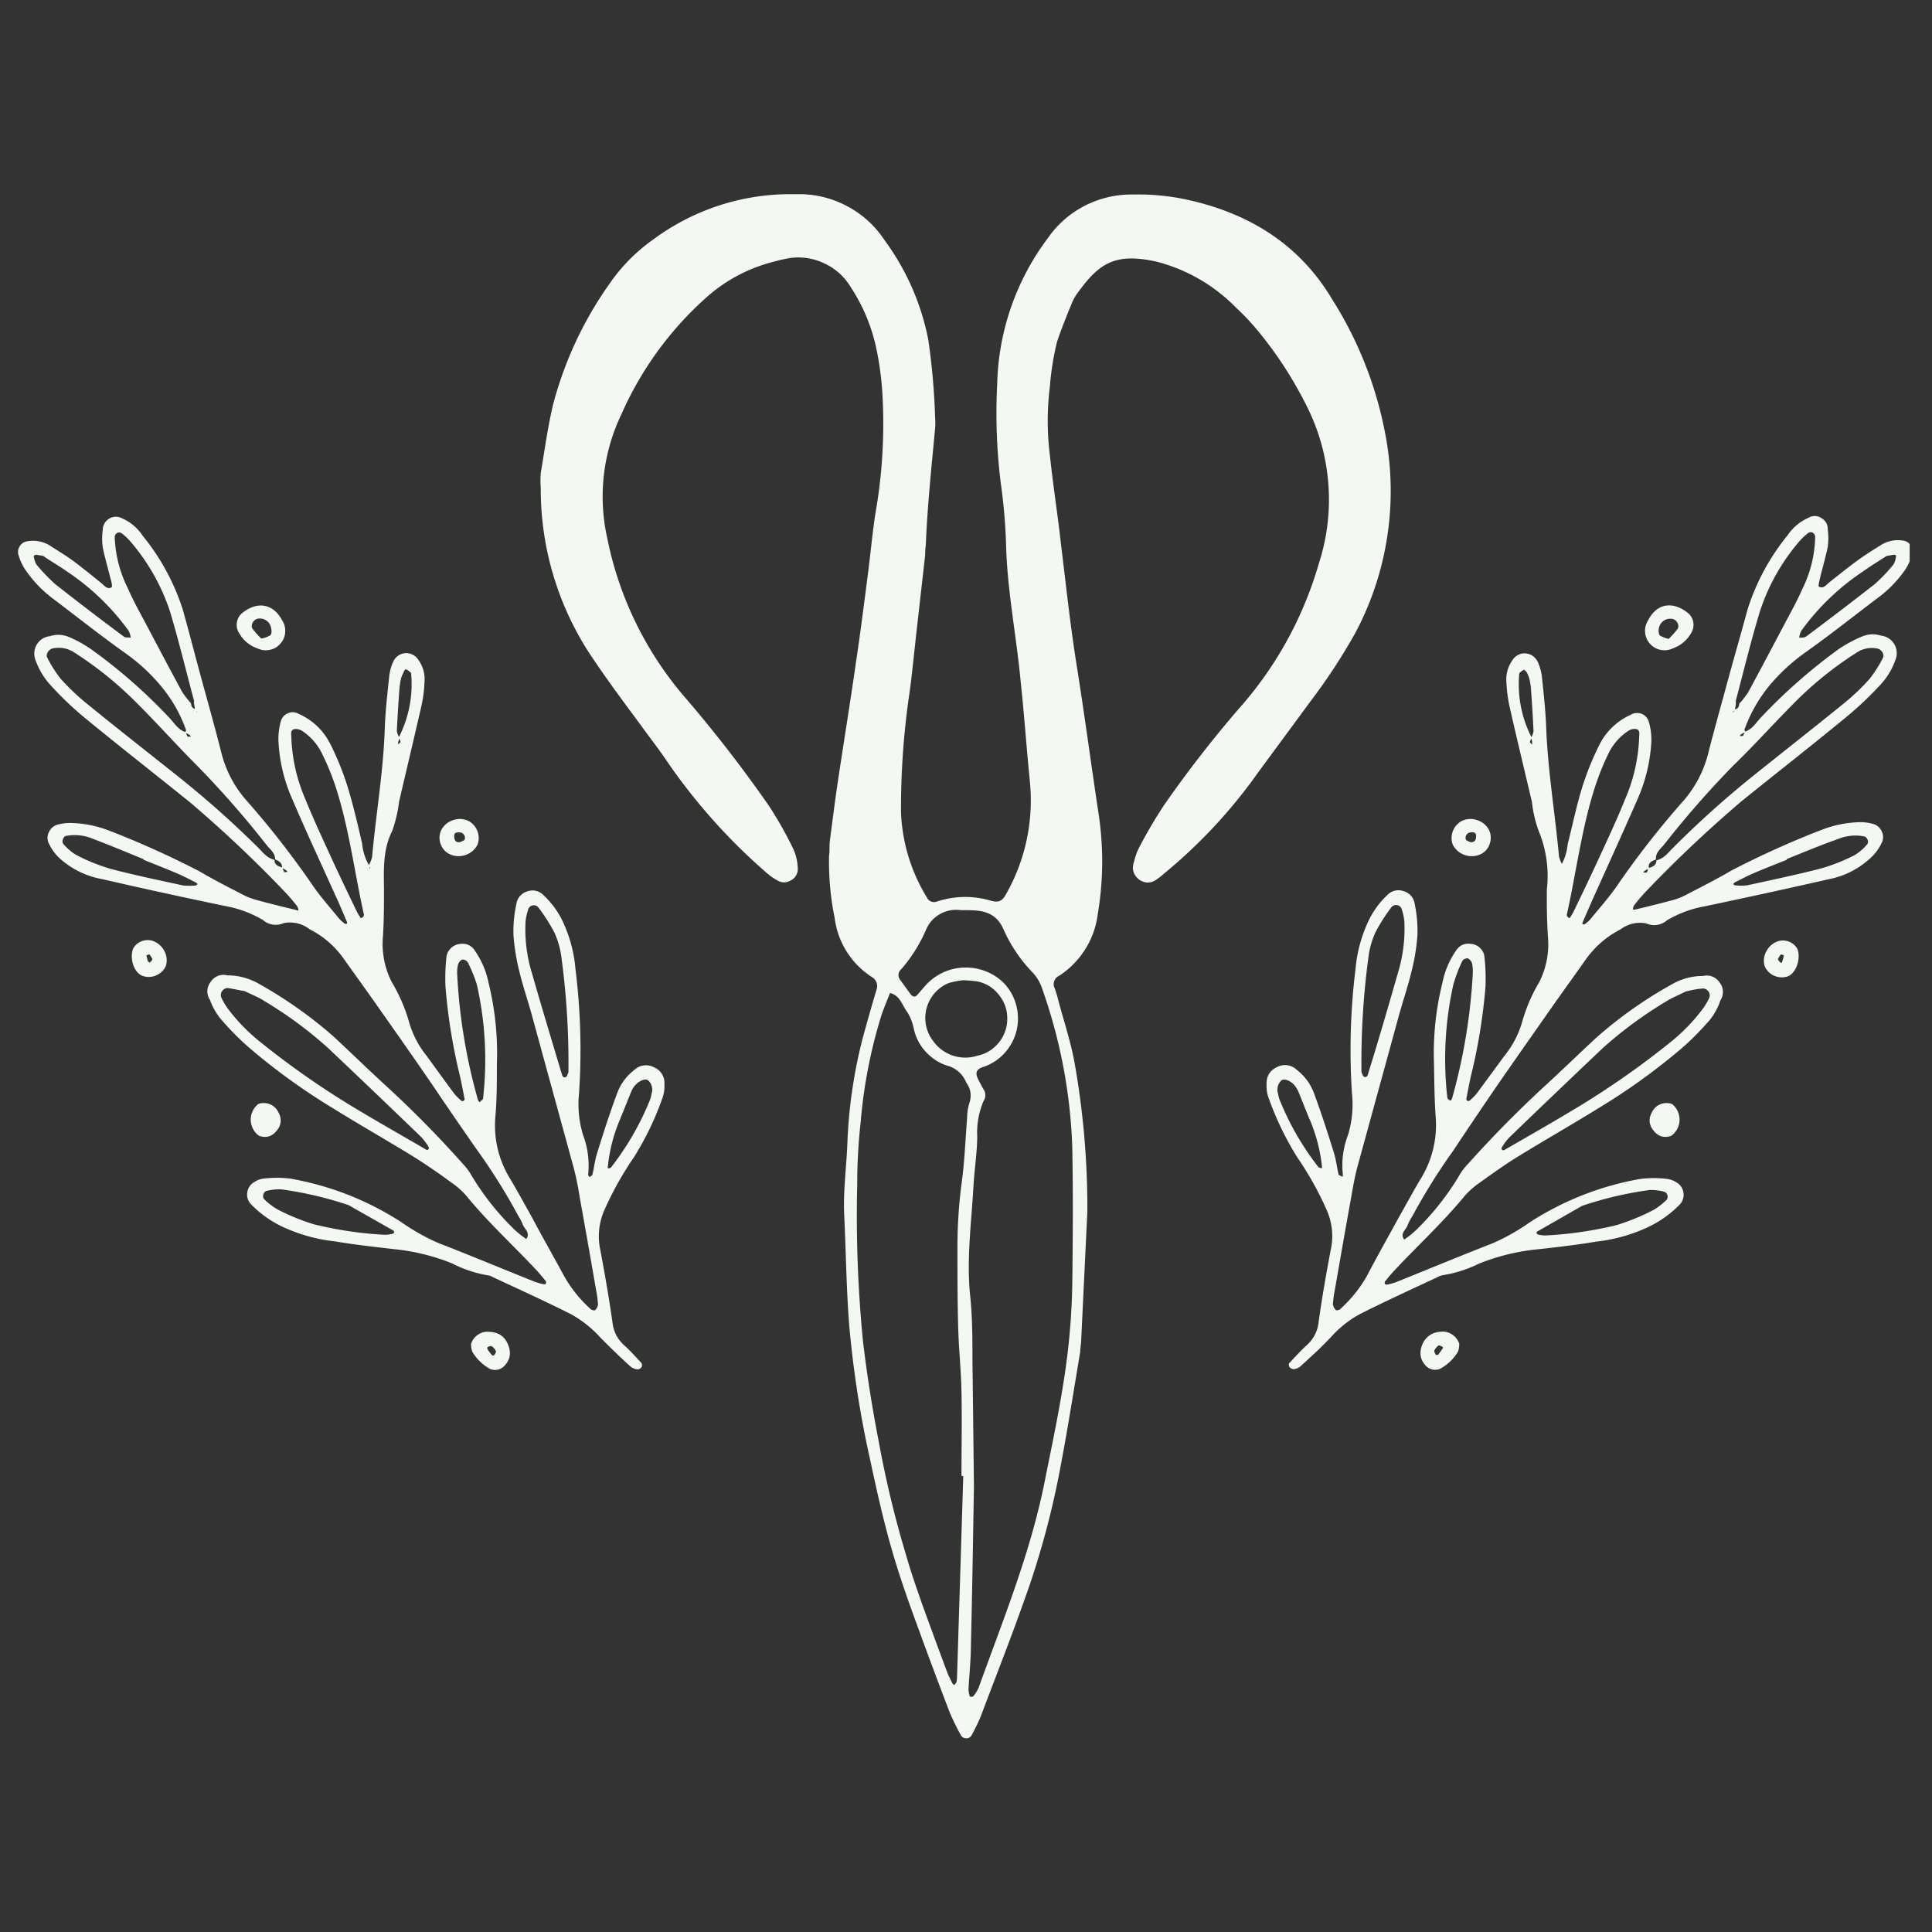 <svg xmlns="http://www.w3.org/2000/svg" width="100" viewBox="0 0 75 75" height="100" version="1.0"><rect x="0" y="0" width="75" height="75" fill="#333333" stroke="none"/><defs><clipPath id="a"><path d="M20 7.5h34v60H20zm0 0"/></clipPath><clipPath id="b"><path d="M49 20h25.133v34H49zm0 0"/></clipPath><clipPath id="c"><path d="M.633 20H26v34H.633zm0 0"/></clipPath></defs><g clip-path="url(#a)"><path fill="#f4f8f3" d="M53.84 17.21a14.894 14.894 0 00-2.106-5.558c-1.273-2.156-3.222-3.363-5.64-3.898a9.114 9.114 0 00-2.11-.203 3.965 3.965 0 00-1.867.433 3.905 3.905 0 00-1.441 1.262 9.8 9.8 0 00-1.965 5.664c-.066 1.29-.02 2.574.14 3.856.118.832.188 1.664.208 2.504.058 1.738.402 3.453.562 5.175.113 1.059.195 2.117.29 3.176.023.258.05.512.073.77a7.353 7.353 0 01-.91 4.285c-.152.289-.281.379-.61.289a3.486 3.486 0 00-2.085.031.305.305 0 01-.234 0 .314.314 0 01-.168-.164 6.822 6.822 0 01-1-3.293 30.737 30.737 0 01.34-4.715c.101-.765.175-1.535.261-2.3l.336-2.973c0-.13.008-.262.027-.403.059-1.511.22-3.015.36-4.523a2.307 2.307 0 000-.402 26.364 26.364 0 00-.266-3.04 9.628 9.628 0 00-1.7-3.863 3.92 3.92 0 00-1.495-1.34 3.937 3.937 0 00-1.961-.44 8.93 8.93 0 00-5.52 1.757A6.853 6.853 0 0023.672 11a14.46 14.46 0 00-2.2 4.7c-.21.874-.327 1.769-.48 2.66a3.62 3.62 0 000 .581 11.702 11.702 0 001.875 6.399c.637.965 1.332 1.898 2.016 2.82.316.445.66.875.965 1.328a22.872 22.872 0 003.91 4.395c.125.11.258.203.402.285.18.11.36.113.543.008a.496.496 0 00.266-.473 1.962 1.962 0 00-.172-.742 14.734 14.734 0 00-.945-1.676 51.67 51.67 0 00-3.317-4.277 13.52 13.52 0 01-2.96-6.11 7.386 7.386 0 01.546-4.812 13.197 13.197 0 013.274-4.516A6.184 6.184 0 0130 10.168c.152-.04.309-.086.469-.113a2.303 2.303 0 011.465.14c.472.203.84.528 1.105.973.484.742.813 1.547.992 2.418.13.629.207 1.27.235 1.914a20.025 20.025 0 01-.282 4.43c-.117.761-.187 1.535-.285 2.3-.148 1.149-.293 2.297-.465 3.442-.222 1.562-.476 3.117-.71 4.676-.114.765-.208 1.53-.31 2.297-.023.187 0 .402-.03.574-.016.816.054 1.62.218 2.418a3.197 3.197 0 001.453 2.297.404.404 0 01.168.496 82.966 82.966 0 00-.53 1.86 19.112 19.112 0 00-.598 4.097c-.036.933-.168 1.863-.122 2.797.07 1.449.082 2.902.2 4.343.16 1.735.425 3.45.808 5.149.301 1.414.617 2.82 1.059 4.21.195.614.402 1.212.625 1.825.45 1.242.91 2.48 1.383 3.715.132.324.289.64.46.949.051.07.118.105.204.105a.226.226 0 00.199-.105c.14-.254.266-.512.375-.781.648-1.719 1.324-3.426 1.918-5.164a33.032 33.032 0 001.18-4.575c.277-1.457.504-2.917.75-4.378 0-.125.027-.258.035-.403l.242-5.043a32.17 32.17 0 00-.48-5.68c-.145-.855-.426-1.683-.649-2.523a4.791 4.791 0 00-.137-.46.33.33 0 01-.02-.278.344.344 0 01.184-.207 3.31 3.31 0 001.016-1.028c.262-.417.426-.87.488-1.363.223-1.312.23-2.625.028-3.941-.293-1.942-.551-3.887-.86-5.82-.242-1.528-.402-3.06-.593-4.594-.126-1.153-.31-2.297-.43-3.45a10.73 10.73 0 010-2.695c.043-.578.137-1.152.273-1.715.172-.52.38-1.023.586-1.53a1.93 1.93 0 01.235-.403c.804-1.094 1.41-1.559 3.07-1.18a6.613 6.613 0 013.055 1.774c.285.265.554.546.804.843a15.26 15.26 0 011.95 2.992c.476.946.753 1.95.835 3.008a8.02 8.02 0 01-.37 3.098 14.535 14.535 0 01-3.11 5.64 45.586 45.586 0 00-2.902 3.743 18.497 18.497 0 00-.961 1.636c-.09.172-.153.356-.196.543-.101.282-.039.516.192.704.25.164.492.152.722-.036.106-.07.204-.16.297-.238a20.05 20.05 0 003.606-3.89l2.011-2.731a23.008 23.008 0 001.75-2.664A11.666 11.666 0 0053.825 21a11.67 11.67 0 00.015-3.79zM34.21 39.435c.099-.297.224-.59.34-.887.403.098.47.488.677.75.117.191.195.398.242.617.074.352.234.664.48.926.246.265.543.45.89.547.321.113.544.328.673.64.18.25.215.52.113.809a1.987 1.987 0 00-.082.566c-.07.868-.098 1.739-.223 2.598-.101.8-.152 1.605-.152 2.418 0 1.059 0 2.121.031 3.18.024.808.11 1.613.125 2.418.024 1.093 0 2.191 0 3.28h.07l-.242 7.81a.81.81 0 01-.023.195.499.499 0 01-.09.113.533.533 0 01-.066-.066c-.07-.145-.149-.285-.203-.434a221.28 221.28 0 01-1-2.719c-.2-.574-.403-1.156-.57-1.738a40.497 40.497 0 01-1.087-4.496 52.938 52.938 0 01-.613-3.902 50.035 50.035 0 01-.223-6.075c0-.804.043-1.609.133-2.414.117-1.41.383-2.789.8-4.136zm2.017.98a1.467 1.467 0 01-.278-.605 1.47 1.47 0 01.871-1.645c.192-.055.383-.094.578-.113.188.008.375.023.563.05.34.079.613.254.824.528.215.27.32.578.317.926a1.45 1.45 0 01-.332.922 1.43 1.43 0 01-.836.507 1.532 1.532 0 01-1.707-.57zm4.226-2.047a20.532 20.532 0 011.172 6.133c.035 1.8.023 3.625 0 5.406-.02 1-.094 1.992-.227 2.985-.207 1.558-.539 3.097-.847 4.64-.555 2.766-1.614 5.356-2.559 7.98a1.446 1.446 0 01-.199.325c0 .023-.055.031-.086.031-.027 0-.062 0-.062-.027a.867.867 0 01-.047-.281c.027-.512.082-1.024.09-1.54.054-2.253.09-4.507.12-6.34-.023-1.902-.038-3.378-.058-4.863 0-.804 0-1.613-.078-2.418-.164-1.453.035-2.894.117-4.336.035-.636.137-1.277.148-1.921-.027-.485.055-.95.243-1.399a.406.406 0 000-.457 8.881 8.881 0 01-.227-.426c-.094-.214-.05-.355.207-.437a1.958 1.958 0 001.04-.809c.124-.187.21-.394.265-.617a2.017 2.017 0 00-.137-1.312 1.948 1.948 0 00-.387-.551 2.072 2.072 0 00-.668-.426 2.038 2.038 0 00-.777-.148c-.27 0-.531.046-.781.148-.25.098-.473.242-.668.426-.16.152-.297.336-.45.5-.09.101-.19.035-.242-.031-.136-.176-.257-.364-.402-.551-.113-.156-.101-.305.043-.438.402-.468.723-.984.965-1.55.117-.258.3-.454.547-.59.25-.133.515-.18.793-.141.64 0 1.297-.035 1.64.711a5.762 5.762 0 001.118 1.68c.18.183.312.398.394.644zm0 0"/></g><g clip-path="url(#b)"><path fill="#f4f8f3" d="M60.605 33.586c.141-.25.223-.52.25-.805.192-.75.344-1.508.575-2.246.175-.555.394-1.09.652-1.61a2.513 2.513 0 011.234-1.183.428.428 0 01.207-.062.466.466 0 01.488.355c.071.246.102.496.094.754a6.353 6.353 0 01-.539 2.242c-.582 1.328-1.183 2.645-1.777 3.965l-.352.809a.075.075 0 000 .07.085.085 0 00.086 0c.079-.055.149-.117.215-.188.344-.43.715-.835 1.024-1.285a34.323 34.323 0 012.613-3.343 4.46 4.46 0 00.953-1.875c.238-.934.504-1.868.754-2.797.254-.93.512-1.817.758-2.727a8.7 8.7 0 011.55-2.875c.204-.3.473-.531.805-.68a.469.469 0 01.508.004c.172.102.254.25.25.446a2.42 2.42 0 010 .672c-.082.402-.2.804-.3 1.207-.024.117-.079.316-.04.34.172.097.278-.07.403-.169.351-.277.703-.562 1.066-.828.36-.265.64-.43.965-.636.262-.153.543-.203.84-.153a.39.39 0 01.277.172c.07.094.098.203.078.317a2.195 2.195 0 01-.265.613 4.64 4.64 0 01-1.067 1.11c-.922.695-1.828 1.417-2.773 2.09-.532.37-1.004.8-1.422 1.292a5.769 5.769 0 00-.996 1.742c0 .024.023.063.035.09l-.164.09c-.02.02-.043.039-.059.066h.13a.5.5 0 00.066-.164c.3-.09.445-.36.644-.566a21.485 21.485 0 013.043-2.668c.27-.176.55-.328.848-.453.25-.11.504-.125.761-.043a.679.679 0 01.606.633.652.652 0 01-.05.308 2.746 2.746 0 01-.528.906 13.32 13.32 0 01-1.399 1.329c-1.34 1.105-2.71 2.171-4.062 3.265a49.855 49.855 0 00-3.653 3.445 7.11 7.11 0 00-.503.586.328.328 0 00-.043.16.346.346 0 00.09 0c.5-.12 1.003-.242 1.5-.378.187-.055.363-.13.53-.223.575-.297 1.145-.586 1.704-.914a35.108 35.108 0 013.52-1.586c.456-.176.93-.27 1.413-.289a1.8 1.8 0 01.575.07c.144.043.25.137.32.274a.504.504 0 01.023.418 1.95 1.95 0 01-.375.554 3.32 3.32 0 01-1.726.903 283.28 283.28 0 01-4.809 1.05 4.43 4.43 0 00-1.441.536.751.751 0 01-.805.125 1.255 1.255 0 00-1.008.234c-.527.27-.96.645-1.312 1.121-.48.684-.973 1.36-1.453 2.047-.664.95-1.332 1.898-1.992 2.852a205.26 205.26 0 00-1.727 2.562 23.373 23.373 0 00-1.586 2.54 2.23 2.23 0 00-.184.343c-.05.187-.32.328-.136.574.152-.105.3-.219.437-.348a10.31 10.31 0 001.68-2.109c.094-.168.21-.324.344-.465a44.636 44.636 0 013.05-3.09c.664-.609 1.309-1.238 1.973-1.851a16.602 16.602 0 012.914-2.051 2.4 2.4 0 011.211-.32.59.59 0 01.637.258.586.586 0 01.031.683c-.09.274-.227.524-.402.75-.336.39-.696.758-1.082 1.098A24.763 24.763 0 0162.085 43c-1.065.66-2.16 1.281-3.222 1.938-.492.304-.96.644-1.43.98a3.137 3.137 0 00-.578.512c-.84 1.023-1.816 1.918-2.718 2.883-.133.14-.254.289-.375.437a.13.13 0 000 .094s.05.031.074.027a2.44 2.44 0 00.367-.101c1.254-.504 2.504-1.024 3.766-1.516.5-.223.972-.488 1.418-.805a11.58 11.58 0 014.289-1.683 4.29 4.29 0 011.05 0c.13.02.247.062.356.136a.532.532 0 01.266.387.538.538 0 01-.121.45c-.383.398-.829.71-1.336.937a6.47 6.47 0 01-1.95.527c-.761.129-1.53.215-2.296.3a8.237 8.237 0 00-2.243.556 4.878 4.878 0 01-1.375.441.506.506 0 00-.183.059c-1.02.48-2.047.945-3.051 1.453-.43.234-.805.535-1.129.898-.379.403-.781.766-1.187 1.137a.505.505 0 01-.258.105.223.223 0 01-.16-.082c-.028-.039-.043-.136 0-.164.218-.234.437-.472.671-.687a1.39 1.39 0 00.461-.918c.13-.926.29-1.844.465-2.766a2.485 2.485 0 00-.176-1.61 12.452 12.452 0 00-1.132-2.015 12.027 12.027 0 01-1.09-2.258 1.373 1.373 0 01-.09-.562c-.008-.309.125-.531.402-.664a.656.656 0 01.77.105c.312.242.539.551.676.926.277.754.527 1.52.765 2.29.086.273.117.562.18.839 0 .039.09.059.133.086.043.027.039-.059.035-.086a3.268 3.268 0 01.2-1.523c.16-.524.21-1.063.155-1.61a25.645 25.645 0 01.137-4.836 5.482 5.482 0 01.461-1.773c.184-.418.441-.782.773-1.098a.59.59 0 01.63-.152.591.591 0 01.43.484c.089.41.124.824.108 1.246a8.05 8.05 0 01-.238 1.426c-.137.563-.324 1.113-.48 1.672-.535 1.957-1.075 3.918-1.61 5.875-.101.371-.168.754-.234 1.137-.219 1.203-.43 2.414-.64 3.625-.04.191-.063.382-.079.578a.42.42 0 00.121.222c0 .02.13 0 .172-.047.406-.37.75-.792 1.024-1.273.402-.77.832-1.527 1.25-2.293.27-.476.53-.957.808-1.43a3.97 3.97 0 00.621-2.39c-.054-.703-.058-1.414-.07-2.121-.04-1.07.07-2.121.328-3.16.09-.45.266-.86.524-1.239.136-.21.332-.3.582-.265a.56.56 0 01.351.156.55.55 0 01.172.34c.043.383.055.77.043 1.152a21.996 21.996 0 01-.578 3.527 32.48 32.48 0 00-.168.848c0 .031.016.05.039.066a.085.085 0 00.086 0c.098-.082.187-.171.27-.27.367-.491.726-.987 1.09-1.48a3.7 3.7 0 00.695-1.351 6.354 6.354 0 01.652-1.504c.281-.563.39-1.152.336-1.777-.04-.61-.047-1.207-.04-1.832a4.57 4.57 0 00-.32-2.262 4.809 4.809 0 01-.261-1.125c-.285-1.207-.582-2.442-.86-3.664a5.585 5.585 0 01-.129-.957c-.03-.336.055-.64.254-.91a.553.553 0 01.22-.184.501.501 0 01.28-.047c.098.008.188.04.27.098a.59.59 0 01.184.215c.082.175.136.36.164.55.07.672.148 1.344.171 2.012.063 1.68.344 3.332.497 5a1.1 1.1 0 00.144.348.36.36 0 00-.062.055v.058zm6.723-6.043c.125-.02.188-.094.188-.223.129-.136.242-.289.347-.445.489-.902.969-1.809 1.45-2.723.226-.422.46-.843.652-1.285a4.752 4.752 0 00.5-2.031.199.199 0 00-.09-.156.174.174 0 00-.164 0 2.308 2.308 0 00-.352.324 7.951 7.951 0 00-1.546 2.75c-.344 1.137-.622 2.289-.926 3.433a.408.408 0 000 .098c0 .094-.028.184-.04.277a.226.226 0 00-.066.055v.059zm-3.316 6.164l-.16.094a.256.256 0 00-.059.07h.137a.844.844 0 00.054-.168c.153-.05.317-.094.317-.305.308-.07.476-.324.68-.52A38.267 38.267 0 0168 30.165c1.176-.945 2.367-1.875 3.535-2.824.375-.3.727-.633 1.047-.992.195-.254.367-.52.512-.809.074-.133-.059-.336-.215-.363a1.063 1.063 0 00-.805.156c-.816.52-1.57 1.117-2.261 1.793-.868.86-1.68 1.773-2.555 2.621a37.175 37.175 0 00-2.664 3.047c-.137.164-.336.309-.309.57-.172.063-.316.133-.273.332zm-4.547-5.059a.46.46 0 00-.074.153c0 .031.054.066.086.105v-.093c0-.055-.024-.118-.04-.176a.666.666 0 00.094-.254 53.41 53.41 0 00-.097-1.613 2.46 2.46 0 00-.055-.38 1.086 1.086 0 00-.098-.265c-.027-.055-.113-.133-.125-.125-.07.04-.176.105-.18.16-.074.875.09 1.703.489 2.488zm5.98 9.84c-.289.145-.527.239-.746.375a16.018 16.018 0 00-2.484 1.828 604.352 604.352 0 00-3.625 3.465c-.11.117-.203.242-.285.38a.082.082 0 000 .093c.023.02.05.027.078.023.976-.562 1.953-1.12 2.91-1.699a32.926 32.926 0 003.55-2.492 7.18 7.18 0 001.27-1.313c.09-.125.168-.261.235-.402a.25.25 0 00-.04-.273.251.251 0 00-.257-.094c-.227.016-.446.074-.606.11zm-4.511-2.847c.054-.078.105-.16.148-.243.336-.699.672-1.39.992-2.093.324-.7.707-1.516 1.016-2.29a6.616 6.616 0 00.543-2.417c0-.114.043-.278-.14-.301a.47.47 0 00-.27.066 2.22 2.22 0 00-.805.934c-.18.371-.332.754-.465 1.144-.547 1.649-.754 3.38-1.129 5.067 0 .035.008.066.035.09.024.02.047.035.075.043zm-8.082 5.98c.035.07.05.152.093.176.13.055.153-.07.172-.14.403-1.298.778-2.587 1.149-3.884a5.86 5.86 0 00.25-2.015 2.069 2.069 0 00-.102-.461.213.213 0 00-.18-.16.218.218 0 00-.222.086 6.777 6.777 0 00-.617.968 3.285 3.285 0 00-.266.922 30.49 30.49 0 00-.277 4.508zm8.562 5.191l-1.727.989c-.023 0-.046.054-.039.07.02.031.043.05.079.059.093.023.187.03.28.03.93-.046 1.845-.183 2.75-.401.49-.153.962-.344 1.419-.582a2.49 2.49 0 00.523-.403.196.196 0 00.028-.18.196.196 0 00-.122-.132 2.092 2.092 0 00-.562-.067 14.07 14.07 0 00-2.629.617zm-5.102-4.082a.301.301 0 00.055-.082 22.23 22.23 0 00.805-4.836c.008-.132 0-.269-.024-.402a.32.32 0 00-.168-.207.237.237 0 00-.218.11c-.137.289-.25.585-.34.894a13.27 13.27 0 00-.238 4.39.14.14 0 00.043.083s.062.043.086.05zm13.051-9.382v.027c-.445.18-.894.352-1.332.543-.234.102-.46.223-.687.336a.227.227 0 00-.063.074c.024 0 .047.04.07.04.157.019.317.019.473 0 .942-.204 1.88-.403 2.82-.641.465-.13.91-.305 1.34-.524.192-.113.36-.258.5-.43.082-.082 0-.285-.117-.304a1.773 1.773 0 00-1.035.11c-.664.233-1.32.507-1.969.769zm3.875-11.766c-.261.172-.59.367-.898.59a9.296 9.296 0 00-2.418 2.32.88.88 0 00-.078.262c.09 0 .207 0 .265-.04a150.31 150.31 0 002.668-2.038c.262-.235.504-.488.727-.762a.696.696 0 00.09-.262c.027-.09 0-.129-.102-.113zm-22.406 21.86l-.437-1.087a1.137 1.137 0 00-.098-.164c-.14-.214-.438-.351-.555-.246a.493.493 0 00-.125.524c.012.093.04.187.078.273.375.922.871 1.774 1.48 2.559.024.031.095.035.141.054a.376.376 0 000-.093 6.363 6.363 0 00-.48-1.82zm0 0"/></g><path fill="#f4f8f3" d="M64.934 25.172a.722.722 0 01-.47.055.706.706 0 01-.41-.235.735.735 0 01-.19-.43.735.735 0 01.105-.46c.351-.715 1-.762 1.566-.297.113.097.18.218.2.367a.583.583 0 01-.09.41c-.165.285-.403.48-.711.59zm-.153-.371a4.18 4.18 0 00.336-.375c.11-.156-.043-.406-.246-.406a.447.447 0 00-.476.382c-.02.086 0 .223.039.266.105.062.218.105.34.133zm-7.321 8.367a.811.811 0 01-.605.02.813.813 0 01-.457-.395.722.722 0 01-.003-.512.742.742 0 01.32-.394.76.76 0 01.597-.059.78.78 0 01.477.367c.094.18.106.367.043.559a.672.672 0 01-.371.414zm-.55-.563a.524.524 0 00.195.09c.172 0 .2-.125.196-.254-.004-.129-.106-.14-.203-.129a.209.209 0 00-.172.098.204.204 0 00-.016.195zm12.871 4.243c.137.402-.078.976-.406 1.062a.725.725 0 01-.871-.402.752.752 0 01.082-.606.772.772 0 01.48-.375.644.644 0 01.715.32zm-.64.199a.595.595 0 00-.121.187c0 .032.058.09.093.13.04.038.063 0 .07-.032.028-.082.051-.164.067-.246zM56.648 52.172a.885.885 0 01-.05.3c-.168.282-.399.5-.684.66a.497.497 0 01-.539-.089c-.234-.23-.29-.5-.176-.809a.8.8 0 01.278-.382.787.787 0 01.449-.153.64.64 0 01.445.106c.137.09.23.21.277.367zm-.808.402c.047-.058.101-.133.152-.207.047-.07 0-.082 0-.086 0-.004-.12-.066-.152-.047a.576.576 0 00-.164.2c0 .03.023.101.054.144.028.043.063.016.114.012zm9.035-8.48c-.273.093-.5.027-.68-.2-.183-.222-.207-.46-.07-.71a.618.618 0 01.625-.36.32.32 0 01.18.051.785.785 0 01.27.621.773.773 0 01-.325.598zm0 0"/><g clip-path="url(#c)"><path fill="#f4f8f3" d="M14.36 33.73a.076.076 0 000-.058.394.394 0 00-.063-.05 1.27 1.27 0 00.148-.352c.149-1.668.438-3.32.492-4.997.024-.675.102-1.347.172-2.015.024-.203.075-.399.164-.586a.548.548 0 01.73-.266c.09.043.165.102.22.184.199.27.285.574.254.91a4.907 4.907 0 01-.13.957c-.277 1.211-.57 2.441-.855 3.664a5.345 5.345 0 01-.262 1.125c-.37.73-.332 1.492-.324 2.262 0 .61 0 1.207-.039 1.832a3.26 3.26 0 00.344 1.789c.281.473.504.973.656 1.504.137.496.367.949.692 1.351.359.493.714.989 1.082 1.48.082.099.172.188.27.27.03.016.058.016.085 0 .027-.015.04-.035.04-.066-.052-.281-.11-.566-.169-.848a21.988 21.988 0 01-.574-3.527 7.578 7.578 0 01.039-1.152.554.554 0 01.176-.336.564.564 0 01.347-.16.554.554 0 01.582.265c.262.38.438.79.528 1.238.254 1.04.363 2.09.324 3.16 0 .708 0 1.419-.066 2.122-.051.863.156 1.66.617 2.39.277.473.539.953.808 1.43.403.766.84 1.523 1.254 2.293.274.48.614.906 1.024 1.273.039.04.148.067.168.047a.335.335 0 00.12-.222 4.113 4.113 0 00-.077-.578 443.692 443.692 0 00-.64-3.626 11.026 11.026 0 00-.235-1.136c-.535-1.957-1.075-3.918-1.61-5.875-.152-.559-.343-1.11-.48-1.672a8.424 8.424 0 01-.238-1.426 4.924 4.924 0 01.113-1.242.591.591 0 01.43-.484.583.583 0 01.628.156c.332.312.594.676.778 1.094.254.566.406 1.156.457 1.773.2 1.605.246 3.219.137 4.836-.055.547 0 1.086.16 1.61a3.33 3.33 0 01.195 1.523c0 .027.023.058.035.086.012.027.125-.047.133-.086.066-.278.094-.567.184-.84.238-.77.484-1.535.765-2.29a2 2 0 01.672-.925.656.656 0 01.77-.105.657.657 0 01.402.664c.008.195-.02.382-.09.562a11.458 11.458 0 01-1.09 2.258 12.754 12.754 0 00-1.133 2.016 2.52 2.52 0 00-.171 1.613c.171.918.332 1.836.464 2.762.036.367.188.671.461.918.239.214.45.453.668.687a.174.174 0 010 .164.21.21 0 01-.16.082.505.505 0 01-.258-.105 27.186 27.186 0 01-1.183-1.137 4.404 4.404 0 00-1.13-.898c-1.007-.508-2.034-.973-3.054-1.45a.447.447 0 00-.183-.062 4.76 4.76 0 01-1.387-.465 8.196 8.196 0 00-2.242-.55c-.766-.09-1.535-.173-2.297-.302a6.47 6.47 0 01-1.95-.527 4.218 4.218 0 01-1.335-.937.542.542 0 01-.121-.454.544.544 0 01.265-.382.795.795 0 01.356-.137 4.299 4.299 0 011.05 0c1.543.273 2.973.832 4.29 1.68.445.312.917.582 1.417.804 1.262.492 2.512 1.012 3.77 1.516.117.043.238.078.363.101.028 0 .07 0 .075-.027a.13.13 0 000-.094c-.122-.148-.243-.3-.375-.441-.903-.961-1.88-1.855-2.715-2.879a3.023 3.023 0 00-.582-.512 24.3 24.3 0 00-1.43-.98c-1.066-.656-2.16-1.277-3.223-1.938a24.537 24.537 0 01-3.199-2.32c-.39-.34-.75-.707-1.086-1.098a2.456 2.456 0 01-.426-.75.586.586 0 01.024-.695.587.587 0 01.644-.258c.43 0 .832.106 1.211.317a16.994 16.994 0 012.91 2.05c.664.618 1.309 1.247 1.973 1.856a42.165 42.165 0 013.05 3.09c.134.14.25.297.345.465a10.31 10.31 0 001.68 2.109c.136.125.284.242.44.348.18-.246-.09-.403-.14-.575a2.21 2.21 0 00-.18-.343 23.033 23.033 0 00-1.59-2.54 174.16 174.16 0 01-1.75-2.55c-.656-.957-1.32-1.903-1.988-2.852-.48-.687-.972-1.363-1.457-2.047a3.624 3.624 0 00-1.308-1.12 1.242 1.242 0 00-1.008-.235.75.75 0 01-.805-.125 4.443 4.443 0 00-1.437-.535 217.078 217.078 0 01-4.809-1.051 3.32 3.32 0 01-1.703-.863 1.985 1.985 0 01-.375-.555.506.506 0 01.027-.418.512.512 0 01.317-.273c.187-.051.379-.075.574-.067a4.39 4.39 0 011.414.285c1.203.465 2.375.993 3.523 1.586.555.328 1.125.617 1.7.914.171.09.351.157.539.207.496.137 1 .258 1.5.38a.28.28 0 00.113.023.398.398 0 00-.047-.16 7.126 7.126 0 00-.504-.586 48.321 48.321 0 00-3.652-3.446c-1.352-1.09-2.719-2.16-4.063-3.261a12.739 12.739 0 01-1.406-1.348c-.234-.27-.41-.57-.531-.906a.695.695 0 01.043-.613.712.712 0 01.219-.227.726.726 0 01.296-.102 1.06 1.06 0 01.758.043c.29.125.567.278.828.457A20.8 20.8 0 016.57 27.86c.2.207.344.477.649.567a.492.492 0 00.062.164c0 .023.086 0 .13 0a.311.311 0 00-.06-.067l-.163-.09c0-.027.042-.066.035-.09a5.503 5.503 0 00-.996-1.738 7.207 7.207 0 00-1.422-1.293c-.942-.675-1.852-1.394-2.774-2.093a4.707 4.707 0 01-1.05-1.106 2.04 2.04 0 01-.274-.61.406.406 0 01.074-.32.398.398 0 01.278-.171c.304-.051.59 0 .855.152.324.211.652.402.965.637.308.234.71.55 1.05.832.122.094.227.265.403.164.035 0 0-.223-.043-.34-.098-.402-.219-.805-.3-1.207a2.42 2.42 0 010-.672c0-.09.019-.172.062-.25a.522.522 0 01.43-.27c.09 0 .175.016.253.06.336.148.602.374.805.679a8.728 8.728 0 011.555 2.863c.254.899.484 1.805.73 2.703.246.899.516 1.86.754 2.797.168.7.485 1.324.953 1.871a34.373 34.373 0 012.614 3.348c.308.45.675.855 1.023 1.285.062.07.137.133.215.188a.078.078 0 00.082 0 .059.059 0 000-.07 30.38 30.38 0 00-.348-.81c-.594-1.32-1.21-2.636-1.777-3.964a6.28 6.28 0 01-.531-2.246 2.573 2.573 0 01.09-.754.52.52 0 01.101-.195.44.44 0 01.176-.125.448.448 0 01.215-.04c.074.008.14.028.207.063.55.25.96.644 1.234 1.187.258.52.477 1.055.652 1.61.227.738.403 1.496.575 2.246.027.285.109.555.25.805zm-6.723-6.042v-.06c-.02-.023-.043-.038-.067-.054 0-.09-.027-.183-.039-.277-.011-.094.024-.067 0-.098-.304-1.144-.586-2.297-.922-3.433a8.024 8.024 0 00-1.55-2.75 2.125 2.125 0 00-.352-.325.174.174 0 00-.164 0 .19.19 0 00-.09.16c.027.704.2 1.372.516 2 .191.442.426.864.652 1.286.48.91.961 1.82 1.45 2.722.105.157.218.305.347.446 0 .129.059.203.187.222zm3.039 5.703c.027-.262-.176-.403-.313-.57A37.175 37.175 0 007.7 29.772c-.875-.875-1.687-1.793-2.562-2.652a14.055 14.055 0 00-2.258-1.793 1.09 1.09 0 00-.828-.156c-.156.027-.29.23-.215.363.144.29.316.555.512.809.324.36.672.691 1.047.992 1.167.953 2.359 1.883 3.535 2.82a38.454 38.454 0 013.043 2.703c.207.196.37.45.68.52 0 .207.163.254.316.305a.587.587 0 00.058.164c0 .027.086 0 .133 0a.311.311 0 00-.058-.067l-.16-.093c.023-.192-.122-.262-.266-.329zm5.285-7.239c0-.054-.11-.12-.176-.16-.07-.039-.101.07-.125.125a.912.912 0 00-.101.266c-.028.125-.043.25-.055.379-.04.539-.074 1.078-.098 1.613.012.09.047.176.094.25 0 .063-.027.121-.04.18-.01.054 0 .058 0 .093.032-.039.09-.074.087-.105a.46.46 0 00-.074-.152 4.545 4.545 0 00.488-2.489zM8.895 38.363a.251.251 0 00-.258.094.258.258 0 00-.043.273c.066.141.144.274.234.403.367.492.793.93 1.27 1.312a32.926 32.926 0 003.55 2.492c.957.579 1.938 1.133 2.91 1.7a.094.094 0 00.079-.024.1.1 0 000-.093 2.466 2.466 0 00-.285-.38 505.886 505.886 0 00-3.625-3.464 15.77 15.77 0 00-2.485-1.828c-.21-.141-.457-.23-.746-.375-.168-.02-.387-.078-.601-.11zm5.195-2.765a.146.146 0 00.039-.09c-.379-1.688-.582-3.418-1.133-5.067a9.951 9.951 0 00-.473-1.14 2.22 2.22 0 00-.804-.934.463.463 0 00-.27-.066c-.183.023-.144.187-.14.3.027.84.21 1.649.543 2.419.312.773.668 1.53 1.015 2.289.348.757.656 1.394.992 2.093.043.082.094.164.149.243a.281.281 0 00.082-.047zm7.7 1.527a3.42 3.42 0 00-.267-.922 7.137 7.137 0 00-.617-.969.221.221 0 00-.226-.086.213.213 0 00-.176.16c-.05.153-.086.305-.102.462a5.77 5.77 0 00.25 2.015c.371 1.297.762 2.59 1.149 3.883.023.07.043.195.172.14.043-.019.058-.105.093-.175a30.537 30.537 0 00-.277-4.508zm-10.884 9.043a2.28 2.28 0 00-.562.062.202.202 0 00-.121.137.197.197 0 00.027.18c.156.156.332.293.523.402.457.239.93.43 1.422.582.903.219 1.817.356 2.746.403.098 0 .192-.012.286-.036a.097.097 0 00.074-.054s0-.059-.031-.074l-1.735-.985a13.91 13.91 0 00-2.644-.617zm7.805-3.457a.12.12 0 00.043-.082 13.27 13.27 0 00-.238-4.39 5.374 5.374 0 00-.356-.88.249.249 0 00-.219-.109.32.32 0 00-.164.21c-.027.134-.039.267-.027.403a21.84 21.84 0 00.805 4.836c0 .028.035.051.05.078.016.032.07-.05.086-.066zM3.609 32.563a1.806 1.806 0 00-1.035-.114c-.11 0-.195.227-.117.309.145.172.309.316.5.43.43.226.875.406 1.34.542.926.243 1.863.438 2.82.645.156.016.317.016.473 0 .027 0 .047-.031.07-.043.024-.012-.031-.059-.058-.074-.227-.113-.454-.235-.692-.336-.437-.192-.887-.363-1.332-.543v-.024c-.66-.27-1.312-.542-1.969-.792zM1.43 21.538c-.093 0-.132.023-.109.113.016.094.043.18.094.262a6.8 6.8 0 00.727.762c.879.691 1.789 1.387 2.668 2.039.062.047.175.027.265.039a.88.88 0 00-.078-.262 9.358 9.358 0 00-2.418-2.32c-.312-.223-.64-.402-.902-.59zm22.165 23.723a.376.376 0 000 .093c.043 0 .113 0 .14-.054a10.92 10.92 0 001.48-2.559 1.09 1.09 0 00.075-.273.486.486 0 00-.125-.524c-.117-.105-.402.032-.555.246a.866.866 0 00-.097.164l-.438 1.086a6.232 6.232 0 00-.476 1.82zm0 0"/></g><path fill="#f4f8f3" d="M9.285 24.582a.583.583 0 01-.09-.41.575.575 0 01.2-.367c.566-.465 1.207-.403 1.57.297.086.14.12.296.105.46a.735.735 0 01-.191.43.706.706 0 01-.41.235.722.722 0 01-.469-.055 1.3 1.3 0 01-.715-.59zm1.207.078c.055-.043.059-.18.035-.265a.441.441 0 00-.472-.383c-.203 0-.356.258-.246.406a4 4 0 00.332.371c.129-.023.246-.066.359-.129zm6.653 7.535a.78.78 0 01.476-.367.76.76 0 01.598.059.742.742 0 01.32.394.722.722 0 01-.004.512.813.813 0 01-.457.395.802.802 0 01-.601-.02.68.68 0 01-.375-.414.682.682 0 01.043-.559zm.69.117c-.097 0-.202 0-.202.13 0 .128.023.265.195.253a.558.558 0 00.203-.09.193.193 0 00-.02-.199.202.202 0 00-.175-.093zm-11.952 4.2a.8.8 0 01.48.375.76.76 0 01.078.605.695.695 0 01-.359.363.704.704 0 01-.512.04c-.34-.09-.554-.641-.406-1.063a.627.627 0 01.305-.281.659.659 0 01.414-.04zm-.2.574c.016.082.04.164.067.246 0 0 .063.04.07.031.008-.008.106-.097.094-.129a.595.595 0 00-.121-.187zm13.325 14.617c.363.016.605.192.73.535.114.309.055.578-.18.809a.505.505 0 01-.538.094 1.858 1.858 0 01-.684-.664.87.87 0 01-.05-.301.653.653 0 01.276-.367.64.64 0 01.446-.106zm.187.89c.032-.042.07-.113.055-.144a.506.506 0 00-.168-.195c-.027 0-.098 0-.148.043-.047.043 0 .062 0 .09 0 .023.105.144.148.203.047.062.105.015.113.004zm-9.136-8.499c.273.093.5.027.68-.2a.59.59 0 00.07-.71.618.618 0 00-.625-.36.32.32 0 00-.18.051.785.785 0 00-.27.621.773.773 0 00.325.598zm0 0"/></svg>